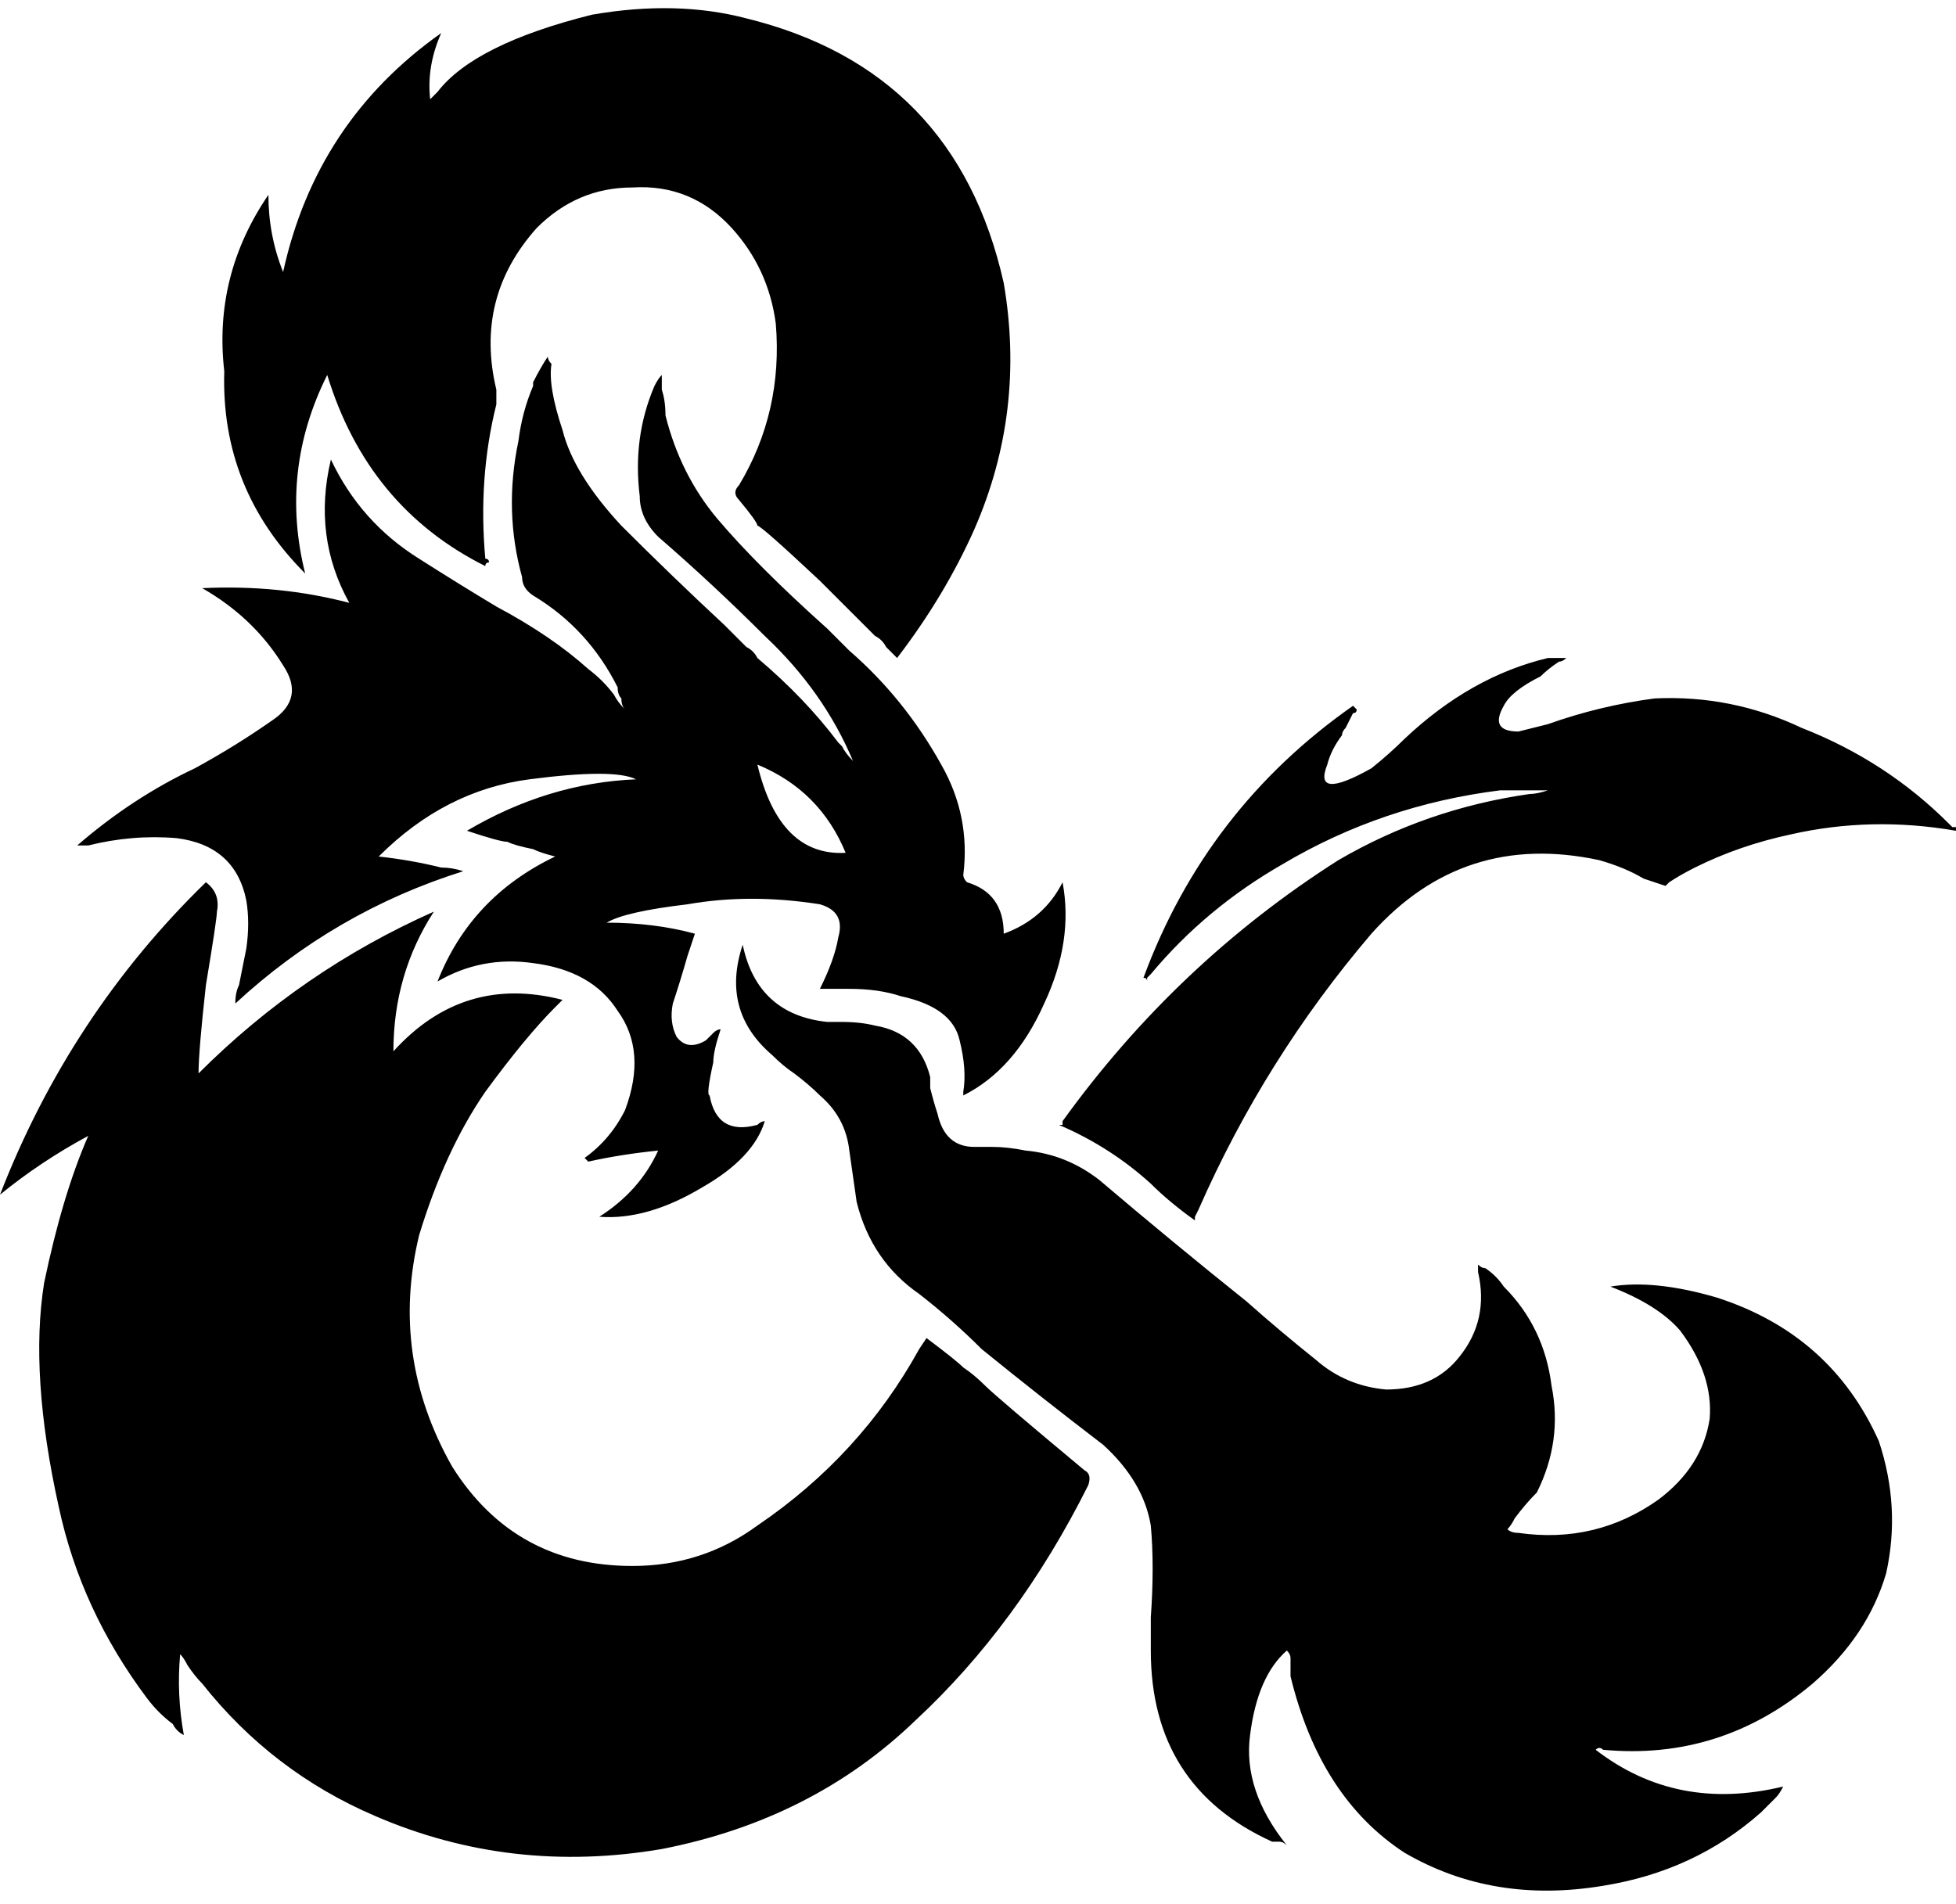 <svg xmlns="http://www.w3.org/2000/svg" viewBox="0 0 532 518">
    <path d="M 61 101 Q 58 75 73 53 Q 73 64 77 74 Q 86 33 120 9 Q 116 18 117 27 Q 118 26 119 25 Q 129 12 161 4 Q 184 0 203 5 Q 260 19 273 77 Q 279 112 265 144 Q 257 162 244 179 Q 242 177 241 176 Q 240 174 238 173 Q 229 164 223 158 Q 207 143 206 143 Q 206 142 201 136 Q 199 134 201 132 Q 213 112 211 88 Q 209 73 199 62 Q 188 50 172 51 Q 157 51 146 62 Q 129 81 135 106 Q 135 108 135 110 Q 130 130 132 152 Q 133 152 133 153 Q 133 153 133 153 Q 132 153 132 154 Q 132 154 132 154 Q 100 138 89 102 Q 76 128 83 156 Q 60 133 61 101 L 61 101 Z M 530 224 Q 513 207 490 198 Q 471 189 450 190 Q 435 192 421 197 Q 417 198 413 199 Q 405 199 409 192 Q 411 188 419 184 Q 421 182 424 180 Q 425 180 426 179 L 423 179 Q 423 179 422 179 Q 422 179 421 179 Q 400 184 382 201 Q 378 205 373 209 Q 357 218 361 208 Q 362 204 365 200 Q 365 199 366 198 Q 367 196 368 194 Q 369 194 369 193 Q 369 193 369 193 Q 369 193 368 192 Q 328 220 311 266 Q 311 266 311 266 Q 312 266 312 267 Q 312 266 312 266 Q 312 266 313 265 Q 328 247 349 235 Q 376 219 408 215 Q 413 215 417 215 Q 419 215 421 215 Q 418 216 416 216 Q 388 220 364 234 Q 320 262 289 305 Q 289 305 289 306 Q 289 306 288 306 Q 302 312 313 322 Q 318 327 325 332 Q 325 332 325 331 L 326 329 Q 344 288 373 254 Q 398 226 435 234 Q 442 236 447 239 Q 450 240 453 241 Q 453 241 454 240 Q 457 238 461 236 Q 473 230 487 227 Q 509 222 532 226 L 532 225 Q 532 225 531 225 Q 531 225 530 224 L 530 224 Z M 295 400 Q 271 380 268 377 L 268 377 Q 265 374 262 372 L 262 372 Q 260 370 252 364 Q 252 364 252 364 Q 252 364 250 367 Q 234 396 206 415 Q 191 426 172 426 Q 140 426 123 399 Q 106 369 114 336 Q 121 313 132 297 Q 143 282 151 274 Q 152 273 153 272 Q 126 265 107 286 Q 107 265 118 248 Q 82 264 54 292 Q 54 286 56 268 Q 59 250 59 248 Q 60 243 56 240 Q 19 276 0 325 Q 11 316 24 309 Q 17 325 12 349 Q 8 374 16 410 Q 22 438 40 462 Q 43 466 47 469 Q 48 471 50 472 Q 50 472 50 472 Q 50 472 50 472 Q 48 461 49 450 Q 50 451 51 453 Q 53 456 55 458 Q 74 482 102 494 Q 139 510 180 503 Q 221 495 249 468 Q 277 442 296 404 Q 297 401 295 400 L 295 400 Z M 467 353 Q 450 348 438 350 Q 451 355 457 362 Q 466 374 465 386 Q 463 399 451 408 Q 434 420 413 417 Q 411 417 410 416 Q 411 415 412 413 Q 415 409 418 406 Q 425 392 422 377 Q 420 361 409 350 Q 407 347 404 345 Q 403 345 402 344 Q 402 345 402 346 Q 405 359 397 369 Q 390 378 377 378 Q 366 377 358 370 Q 348 362 339 354 Q 319 338 299 321 Q 290 314 279 313 Q 274 312 270 312 Q 267 312 265 312 Q 257 312 255 303 Q 254 300 253 296 Q 253 294 253 293 Q 250 281 238 279 Q 234 278 229 278 Q 227 278 225 278 Q 206 276 202 257 Q 196 275 210 287 Q 213 290 216 292 Q 220 295 223 298 Q 230 304 231 313 Q 231 313 231 313 Q 232 320 233 327 Q 237 343 250 352 Q 259 359 267 367 Q 283 380 300 393 Q 311 403 313 415 Q 314 426 313 440 Q 313 445 313 449 Q 313 486 346 501 Q 347 501 348 501 Q 349 501 350 502 Q 338 487 340 472 Q 342 456 350 449 Q 351 450 351 451 Q 351 454 351 456 Q 359 489 382 504 Q 406 518 436 513 Q 461 509 479 493 Q 481 491 483 489 Q 484 488 485 486 Q 456 493 434 476 Q 435 475 436 476 Q 436 476 436 476 Q 468 479 493 458 Q 508 445 513 428 Q 517 410 511 392 Q 498 363 467 353 L 467 353 Z M 77 181 Q 69 168 55 160 Q 76 159 95 164 Q 85 146 90 125 Q 98 142 114 152 Q 125 159 135 165 Q 150 173 160 182 Q 164 185 167 189 Q 168 191 170 193 Q 169 192 169 190 Q 168 189 168 187 Q 160 171 145 162 Q 142 160 142 157 Q 137 139 141 120 Q 142 112 145 105 Q 145 104 145 104 Q 147 100 149 97 Q 149 98 150 99 Q 149 105 153 117 Q 156 129 169 143 Q 183 157 197 170 Q 200 173 203 176 Q 205 177 206 179 Q 219 190 228 202 Q 229 203 229 203 Q 230 205 232 207 Q 224 188 208 173 Q 194 159 179 146 Q 174 141 174 135 Q 172 119 178 105 Q 179 103 180 102 Q 180 104 180 106 Q 181 109 181 113 Q 185 129 195 141 Q 206 154 225 171 Q 228 174 231 177 Q 246 190 256 208 Q 264 222 262 238 Q 262 239 263 240 Q 273 243 273 254 Q 284 250 289 240 Q 292 256 284 273 Q 276 291 262 298 Q 262 298 262 297 Q 263 291 261 283 Q 259 274 245 271 Q 239 269 231 269 Q 227 269 223 269 Q 227 261 228 255 Q 230 248 223 246 Q 204 243 187 246 Q 170 248 165 251 Q 178 251 189 254 Q 188 257 187 260 Q 185 267 183 273 Q 182 278 184 282 Q 187 286 192 283 Q 193 282 194 281 Q 195 280 196 280 Q 194 286 194 289 Q 192 298 193 298 Q 195 309 206 306 Q 207 305 208 305 Q 205 315 191 323 Q 176 332 163 331 Q 174 324 179 313 Q 169 314 160 316 L 159 315 Q 166 310 170 302 Q 176 286 168 275 Q 161 264 145 262 Q 131 260 119 267 Q 128 244 151 233 Q 147 232 145 231 Q 140 230 138 229 Q 136 229 127 226 Q 149 213 173 212 Q 167 209 144 212 Q 121 215 103 233 Q 112 234 120 236 Q 123 236 126 237 Q 91 248 64 273 Q 64 270 65 268 Q 66 263 67 258 Q 68 251 67 245 Q 64 230 48 228 Q 36 227 24 230 Q 24 230 24 230 Q 23 230 21 230 Q 36 217 53 209 Q 64 203 74 196 Q 83 190 77 181 L 77 181 Z M 206 208 Q 212 233 230 232 Q 223 215 206 208 L 206 208 Z"/>
</svg>
